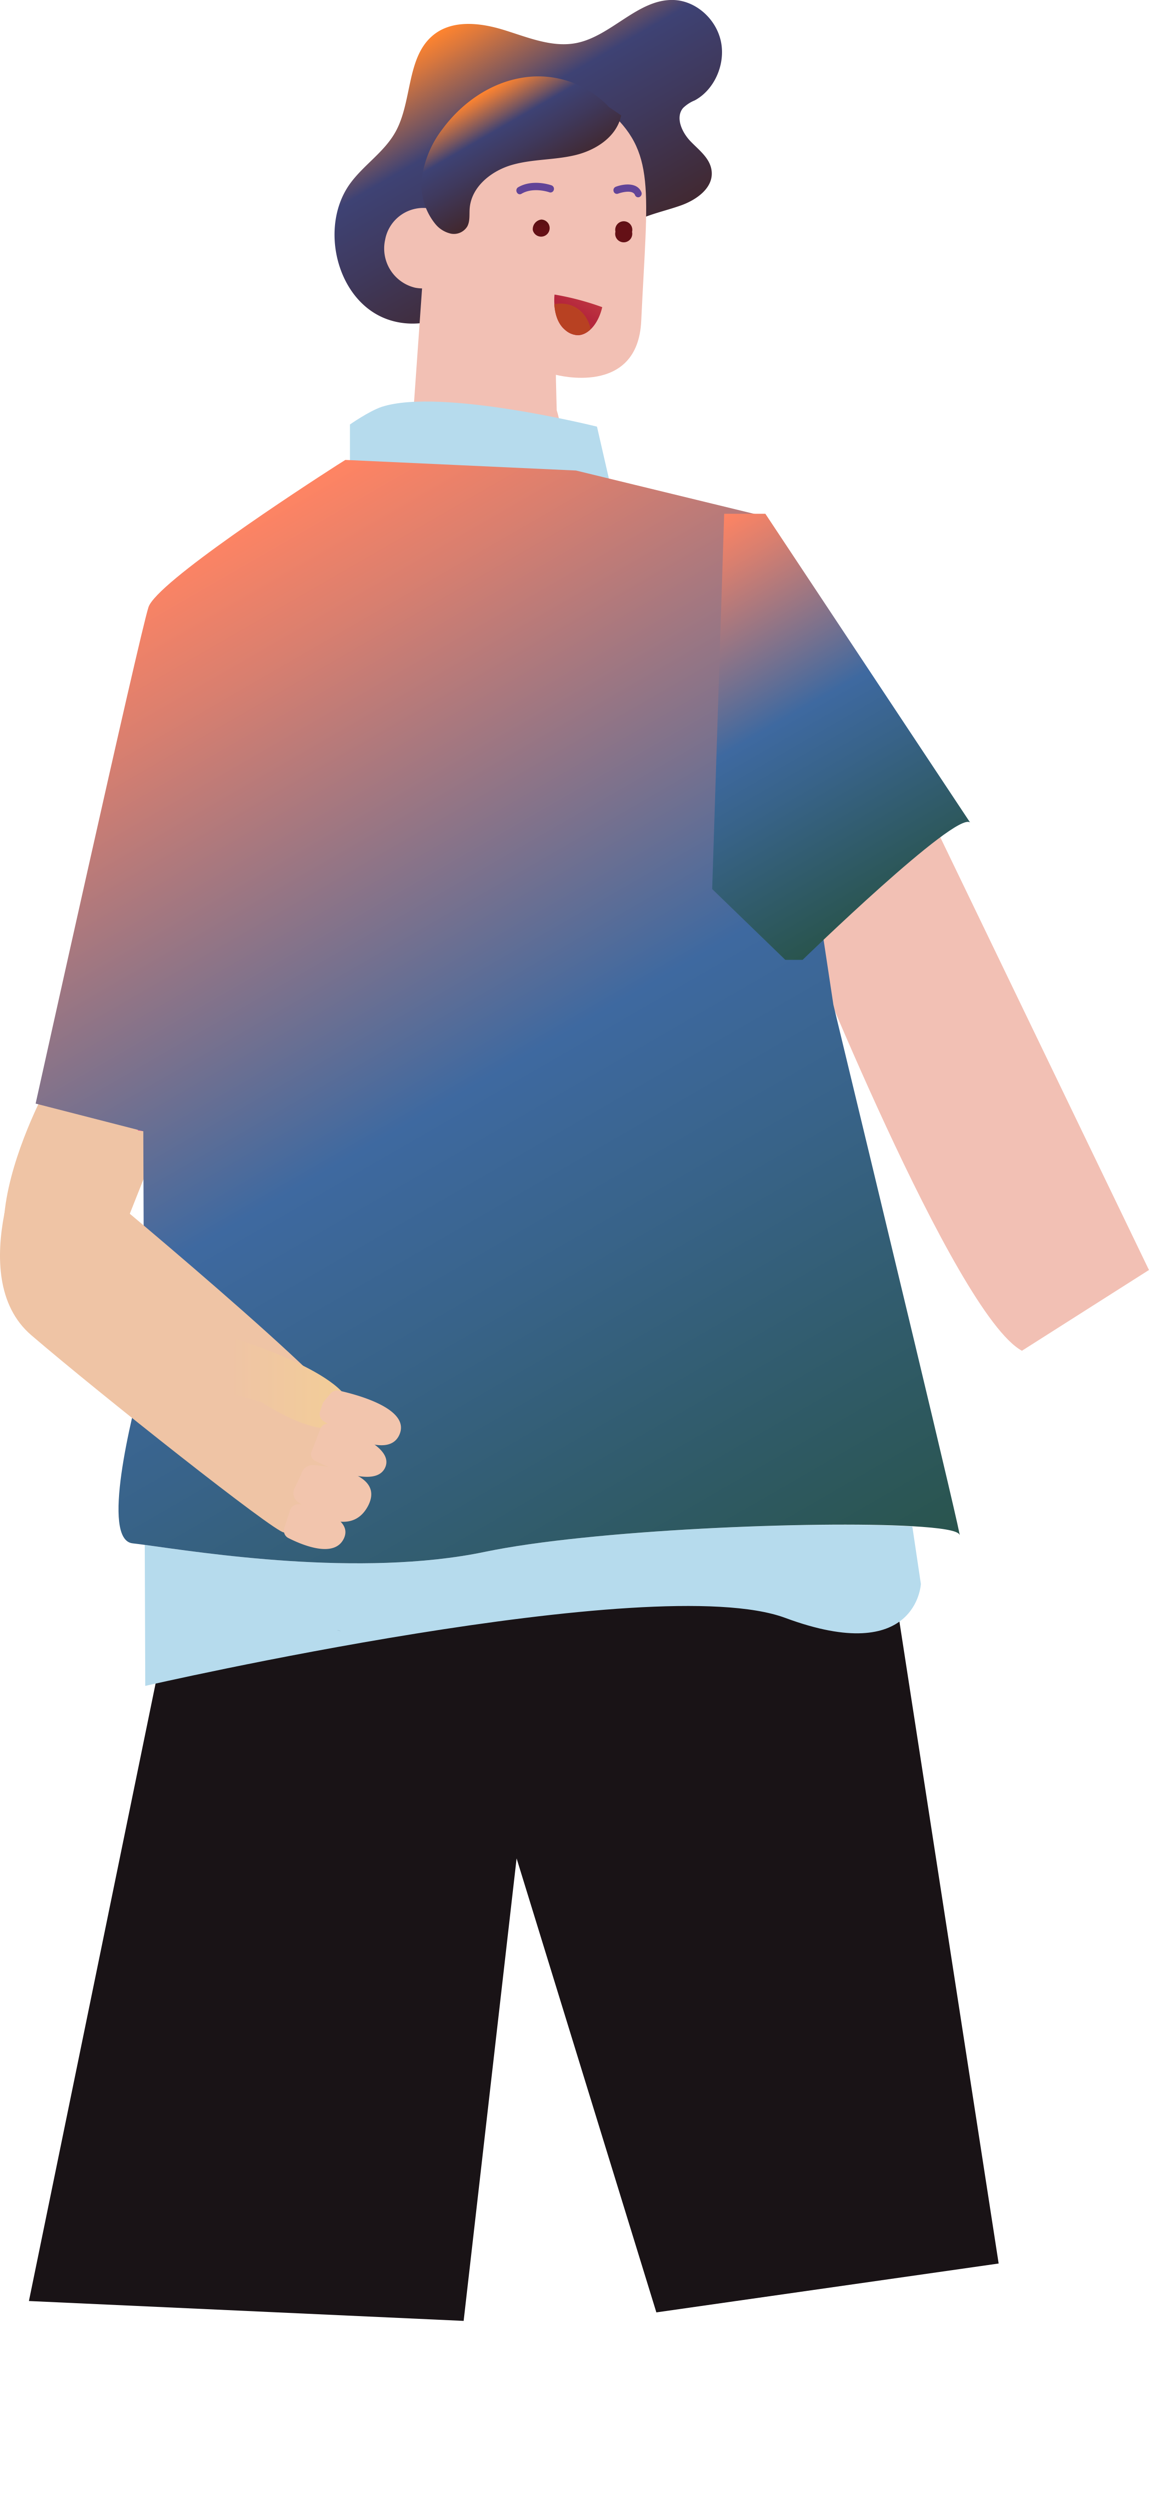 <svg xmlns="http://www.w3.org/2000/svg" xmlns:xlink="http://www.w3.org/1999/xlink" viewBox="0 0 269.01 585"><defs><linearGradient id="未命名的渐变_515" x1="106.38" y1="5.19" x2="139.73" y2="62.96" gradientUnits="userSpaceOnUse"><stop offset="0" stop-color="#ff842f"/><stop offset=".08" stop-color="#d9773d"/><stop offset=".26" stop-color="#78565f"/><stop offset=".36" stop-color="#3e4274"/><stop offset=".6" stop-color="#3f395d"/><stop offset="1" stop-color="#41272d"/></linearGradient><linearGradient id="未命名的渐变_515-2" x1="113.09" y1="21.58" x2="126" y2="43.95" xlink:href="#未命名的渐变_515"/><linearGradient id="未命名的渐变_447" x1="2140.53" y1="4644.18" x2="2141.09" y2="4651.84" gradientTransform="rotate(-180 1043.415 2187.39) scale(.93)" gradientUnits="userSpaceOnUse"><stop offset="0" stop-color="#641016"/><stop offset=".4" stop-color="#550e10"/><stop offset="1" stop-color="#370b05"/></linearGradient><linearGradient id="未命名的渐变_447-2" x1="2119.69" y1="4644.62" x2="2120.26" y2="4652.28" xlink:href="#未命名的渐变_447"/><linearGradient id="未命名的渐变_3" x1="1978.63" y1="4527.49" x2="1985.13" y2="4510.31" gradientTransform="rotate(-169.25 850.837 2378.414)" gradientUnits="userSpaceOnUse"><stop offset="0" stop-color="#db6b51"/><stop offset=".18" stop-color="#d45e4d"/><stop offset="1" stop-color="#b5263c"/></linearGradient><linearGradient id="未命名的渐变_4" x1="1978.06" y1="4527.73" x2="1984.67" y2="4510.24" gradientTransform="rotate(-169.25 850.837 2378.414)" gradientUnits="userSpaceOnUse"><stop offset="0" stop-color="#db6b51"/><stop offset="1" stop-color="#b84122"/></linearGradient><linearGradient id="未命名的渐变_5" x1="231.05" y1="4167.83" x2="231.09" y2="4167.83" gradientTransform="matrix(1 0 0 -1 0 4752.71)" gradientUnits="userSpaceOnUse"><stop offset="0" stop-color="#37345f"/><stop offset="1" stop-color="#ef93a5"/></linearGradient><linearGradient id="未命名的渐变_545" x1="40.36" y1="131" x2="185.28" y2="382.02" gradientUnits="userSpaceOnUse"><stop offset="0" stop-color="#ff8463"/><stop offset=".11" stop-color="#d97f6f"/><stop offset=".35" stop-color="#78718e"/><stop offset=".49" stop-color="#3e69a0"/><stop offset=".65" stop-color="#386389"/><stop offset="1" stop-color="#29544d"/></linearGradient><linearGradient id="未命名的渐变_545-2" x1="155.43" y1="128.38" x2="205.22" y2="214.62" xlink:href="#未命名的渐变_545"/><linearGradient id="未命名的渐变_446" x1="53.75" y1="4428.9" x2="82.1" y2="4428.9" gradientTransform="matrix(1 0 0 -1 0 4752.71)" gradientUnits="userSpaceOnUse"><stop offset="0" stop-color="#efc4a5"/><stop offset=".99" stop-color="#f3ce97"/></linearGradient><style>.cls-3{fill:#f2c0b4}.cls-7{fill:#624497}.cls-11{fill:#b6dbed}.cls-13{fill:#efc4a5}.cls-19{fill:#f2c5ad}</style></defs><g id="图层_2" data-name="图层 2"><g id="图层_1-2" data-name="图层 1"><path d="M178.2 416.33c-6.58-1.95-14.18 5.14-17 15.85s.27 21 6.86 22.92 14.18-5.15 17-15.85-.27-20.97-6.86-22.92z" style="fill:#9962a4"/><path d="M140.7 62.41c.13-4.37 3.35-8 7-10.09s7.79-2.85 11.7-4.24c3.6-1.27 7.63-4.06 7.22-8-.3-3-2.91-4.89-4.94-7s-3.62-5.6-1.75-7.81a8.48 8.48 0 0 1 2.73-1.78c4.59-2.47 7.24-8.43 6.13-13.76S162.9.19 157.74 0c-8.31-.3-14.57 8.42-22.75 10.06-5.77 1.15-11.55-1.38-17.19-3.1S105.44 4.54 101 8.59c-5.8 5.25-4.53 15.2-8.36 22.19C90 35.6 85.13 38.59 81.94 43c-6.75 9.36-3.68 24.8 6.06 30.47s23.68.16 27.53-10.89" style="fill:url(#未命名的渐变_515)"/><path class="cls-3" d="m130.34 96-.21-8.3s19.2 5.24 20-12.63c1.47-31.14 3.56-39.49-8.07-49.55S99 27.67 99.78 53.84Q98.16 76.93 96.52 100c1.53 2.42 6.07 8.87 14.14 11 5.88 1.57 16.29 1.56 19.58-5.19 1.76-3.61.76-7.75.1-9.81z"/><path class="cls-3" d="M90.16 56.15a9.08 9.08 0 0 1 10.72-7.31 9.4 9.4 0 0 1 7 11.16 9.08 9.08 0 0 1-10.72 7.32 9.43 9.43 0 0 1-7-11.17z"/><path d="M145.44 27c-1.05 5.05-6 8.19-10.87 9.33s-9.92.89-14.7 2.26-9.54 5.09-9.91 10.24c-.1 1.4.11 2.91-.55 4.15a3.67 3.67 0 0 1-3.83 1.7 6.54 6.54 0 0 1-3.71-2.33 14.43 14.43 0 0 1-3-11.3 24.09 24.09 0 0 1 4.78-10.92c4.55-6.14 11.2-10.73 18.56-11.93a22.66 22.66 0 0 1 20.38 6.87" style="fill:url(#未命名的渐变_515-2)"/><path d="M124.74 53.84a2 2 0 1 0 2-2.46 2.28 2.28 0 0 0-2 2.46z" style="fill:url(#未命名的渐变_447)"/><path d="M144.09 54.22a2 2 0 1 0 3.89.05 2 2 0 1 0-3.89-.05z" style="fill:url(#未命名的渐变_447-2)"/><path class="cls-3" d="M134.91 53.59a15.51 15.51 0 0 0 1.66 6.61c1.34 2.44 3.41 4.06 3.16 4.59-.17.38-1.36-.12-1.42.12s.16.27.42.45a7.39 7.39 0 0 1-3.95-.93 3.73 3.73 0 0 1-1.67-1.7c-1.11-2.19-.42-5.92 1.8-9.14zM113.25 59.14c-.52 1.66.65 3.57 2.6 4.26s4-.11 4.48-1.78a3.65 3.65 0 0 0-2.61-4.25c-1.95-.68-3.96.11-4.47 1.77zM146.17 61.37c.39 1.63 2.23 2.53 4.16 2.07.22-2.07.38-4.17.46-6.27a4.22 4.22 0 0 0-1.79.11c-2 .57-3.26 2.4-2.83 4.09z"/><path class="cls-7" d="M121.54 45.45a.77.77 0 0 0 .53-.09c2.8-1.68 6.55-.37 6.58-.35a.8.8 0 0 0 1-.54.87.87 0 0 0-.5-1.09c-.17-.06-4.46-1.58-7.9.48A.89.89 0 0 0 121 45a.83.83 0 0 0 .54.45zM149.41 46.17a.71.71 0 0 0 .34-.08.88.88 0 0 0 .41-1.13c-1-2.39-4.26-1.91-6-1.25a.86.86 0 0 0-.49 1.09.79.79 0 0 0 1 .53c.88-.33 3.49-1 4 .32a.79.79 0 0 0 .74.52z"/><path d="M141 71.88c-1.33-.48-2.76-.95-4.26-1.38a63.1 63.1 0 0 0-6.91-1.57s-.7 5.65 2.49 8.28a4.68 4.68 0 0 0 3 1.24c2.36-.02 4.76-2.62 5.68-6.57z" style="fill:url(#未命名的渐变_3)"/><path d="M138.29 77a4.59 4.59 0 0 1-3 1.43 4.74 4.74 0 0 1-3-1.24c-1.87-1.55-2.4-4.12-2.52-6 4.03-.77 7.56 1.52 8.52 5.81z" style="fill:url(#未命名的渐变_4)"/><path class="cls-3" d="M98.19 54.85s-5.08-1.54-4 2.71 4.36 4.63 4.36 4.63M129.75 86.14l-12.7-4.64 12.7 18.54.38-12.37"/><path d="M231.09 584.77c-.02.32 0 .3 0 0z" style="fill:url(#未命名的渐变_5)"/><path class="cls-11" d="M89.4 95.2c-3 1-7.47 4.14-7.47 4.14v10.44l60.84 3.15-3-13.09s-36.52-9.11-50.37-4.64z"/><path style="fill:#191316" d="M37.58 388.35 6.77 538.48l101.78 4.65 12.4-108.23 32.72 106.24 80.14-11.44-25.68-166.05-170.55 24.7z"/><path class="cls-3" d="m269 297.2-53.4-110.69-28 31.15s35.79 89.82 51.66 98.44"/><path class="cls-13" d="M42.25 254.12H11.13S-18 306.93 21.84 305.61"/><path d="M59.68 161.32s-21 58.66-26.14 103.4" style="fill:none;stroke:#e25c9c;stroke-miterlimit:10;stroke-width:2.57px"/><path class="cls-11" d="M113.53 363.16c-29.22 6.1-66.59.13-79.64-1.63l.12 33s119-27.34 149.85-15.91 31.74-7.95 31.74-7.95l-2-13.44c-22.93-1.37-75.41.77-100.07 5.93z"/><path d="m195.12 235.14-17.33-114.59-42.94-10.44-54-2.48s-.72.45-2 1.26c-8.57 5.51-42.19 27.42-44.09 33.2-2.15 6.63-26.42 116.17-26.42 116.17l25.21 6.47.2 55.8c-3.15 11.47-10.14 39.85-2.69 40.64.74.08 1.71.21 2.84.36 13 1.76 50.41 7.73 79.63 1.63 24.67-5.15 77.15-7.3 100.05-6 6.57.38 10.71 1 11.06 2 1.17 3.29-19.47-82.37-29.52-124.02z" style="fill:url(#未命名的渐变_545)"/><path d="M187.91 224.62s35.79-34.8 39.21-32.15l-47.93-72.24h-9.64l-2.81 87.82 17.12 16.57z" style="fill:url(#未命名的渐变_545-2)"/><path d="M79.86 381.72a9.92 9.92 0 0 1-1-.3 5 5 0 0 0 1 .3z" style="fill:#112d47"/><path class="cls-13" d="M6.77 266.28s-15.6 32.32.56 46.18 57 46.16 59.14 46.16 15.86-20.47 15.86-26.14-62.39-57.17-62.39-57.17z"/><path d="M61.22 328.13s17.41 11.61 20.64 3-26.72-17.82-26.72-17.82L53.75 326z" style="fill:url(#未命名的渐变_446)"/><path class="cls-19" d="M66.56 357.59a1.94 1.94 0 0 0 .94 2.33c3.17 1.61 10.76 4.83 13 .13s-6.28-7.15-10.18-8a2.1 2.1 0 0 0-2.44 1.46zM73.91 337.25l1.09-2.88a1.8 1.8 0 0 1 2.18-1.11c4.2 1.31 15.19 5.26 13 10.16s-12.7.28-16.46-1.59a1.67 1.67 0 0 1-.77-2.14z"/><path class="cls-19" d="m75.93 327.85 1.41-1.69a2.08 2.08 0 0 1 2-.73c4.08.9 16.87 4.22 14.17 10.32s-14.06-.75-17.82-3.21a2 2 0 0 1-.75-2.26l.57-1.72a2.14 2.14 0 0 1 .42-.71zM70.14 345.81l.57-1.32a2.73 2.73 0 0 1 2.69-1.64c4.81.41 16.75 2.2 12.7 9.69-4 7.32-12.85 1.61-16.46-1.14a2.53 2.53 0 0 1-.68-3.11z"/></g></g></svg>